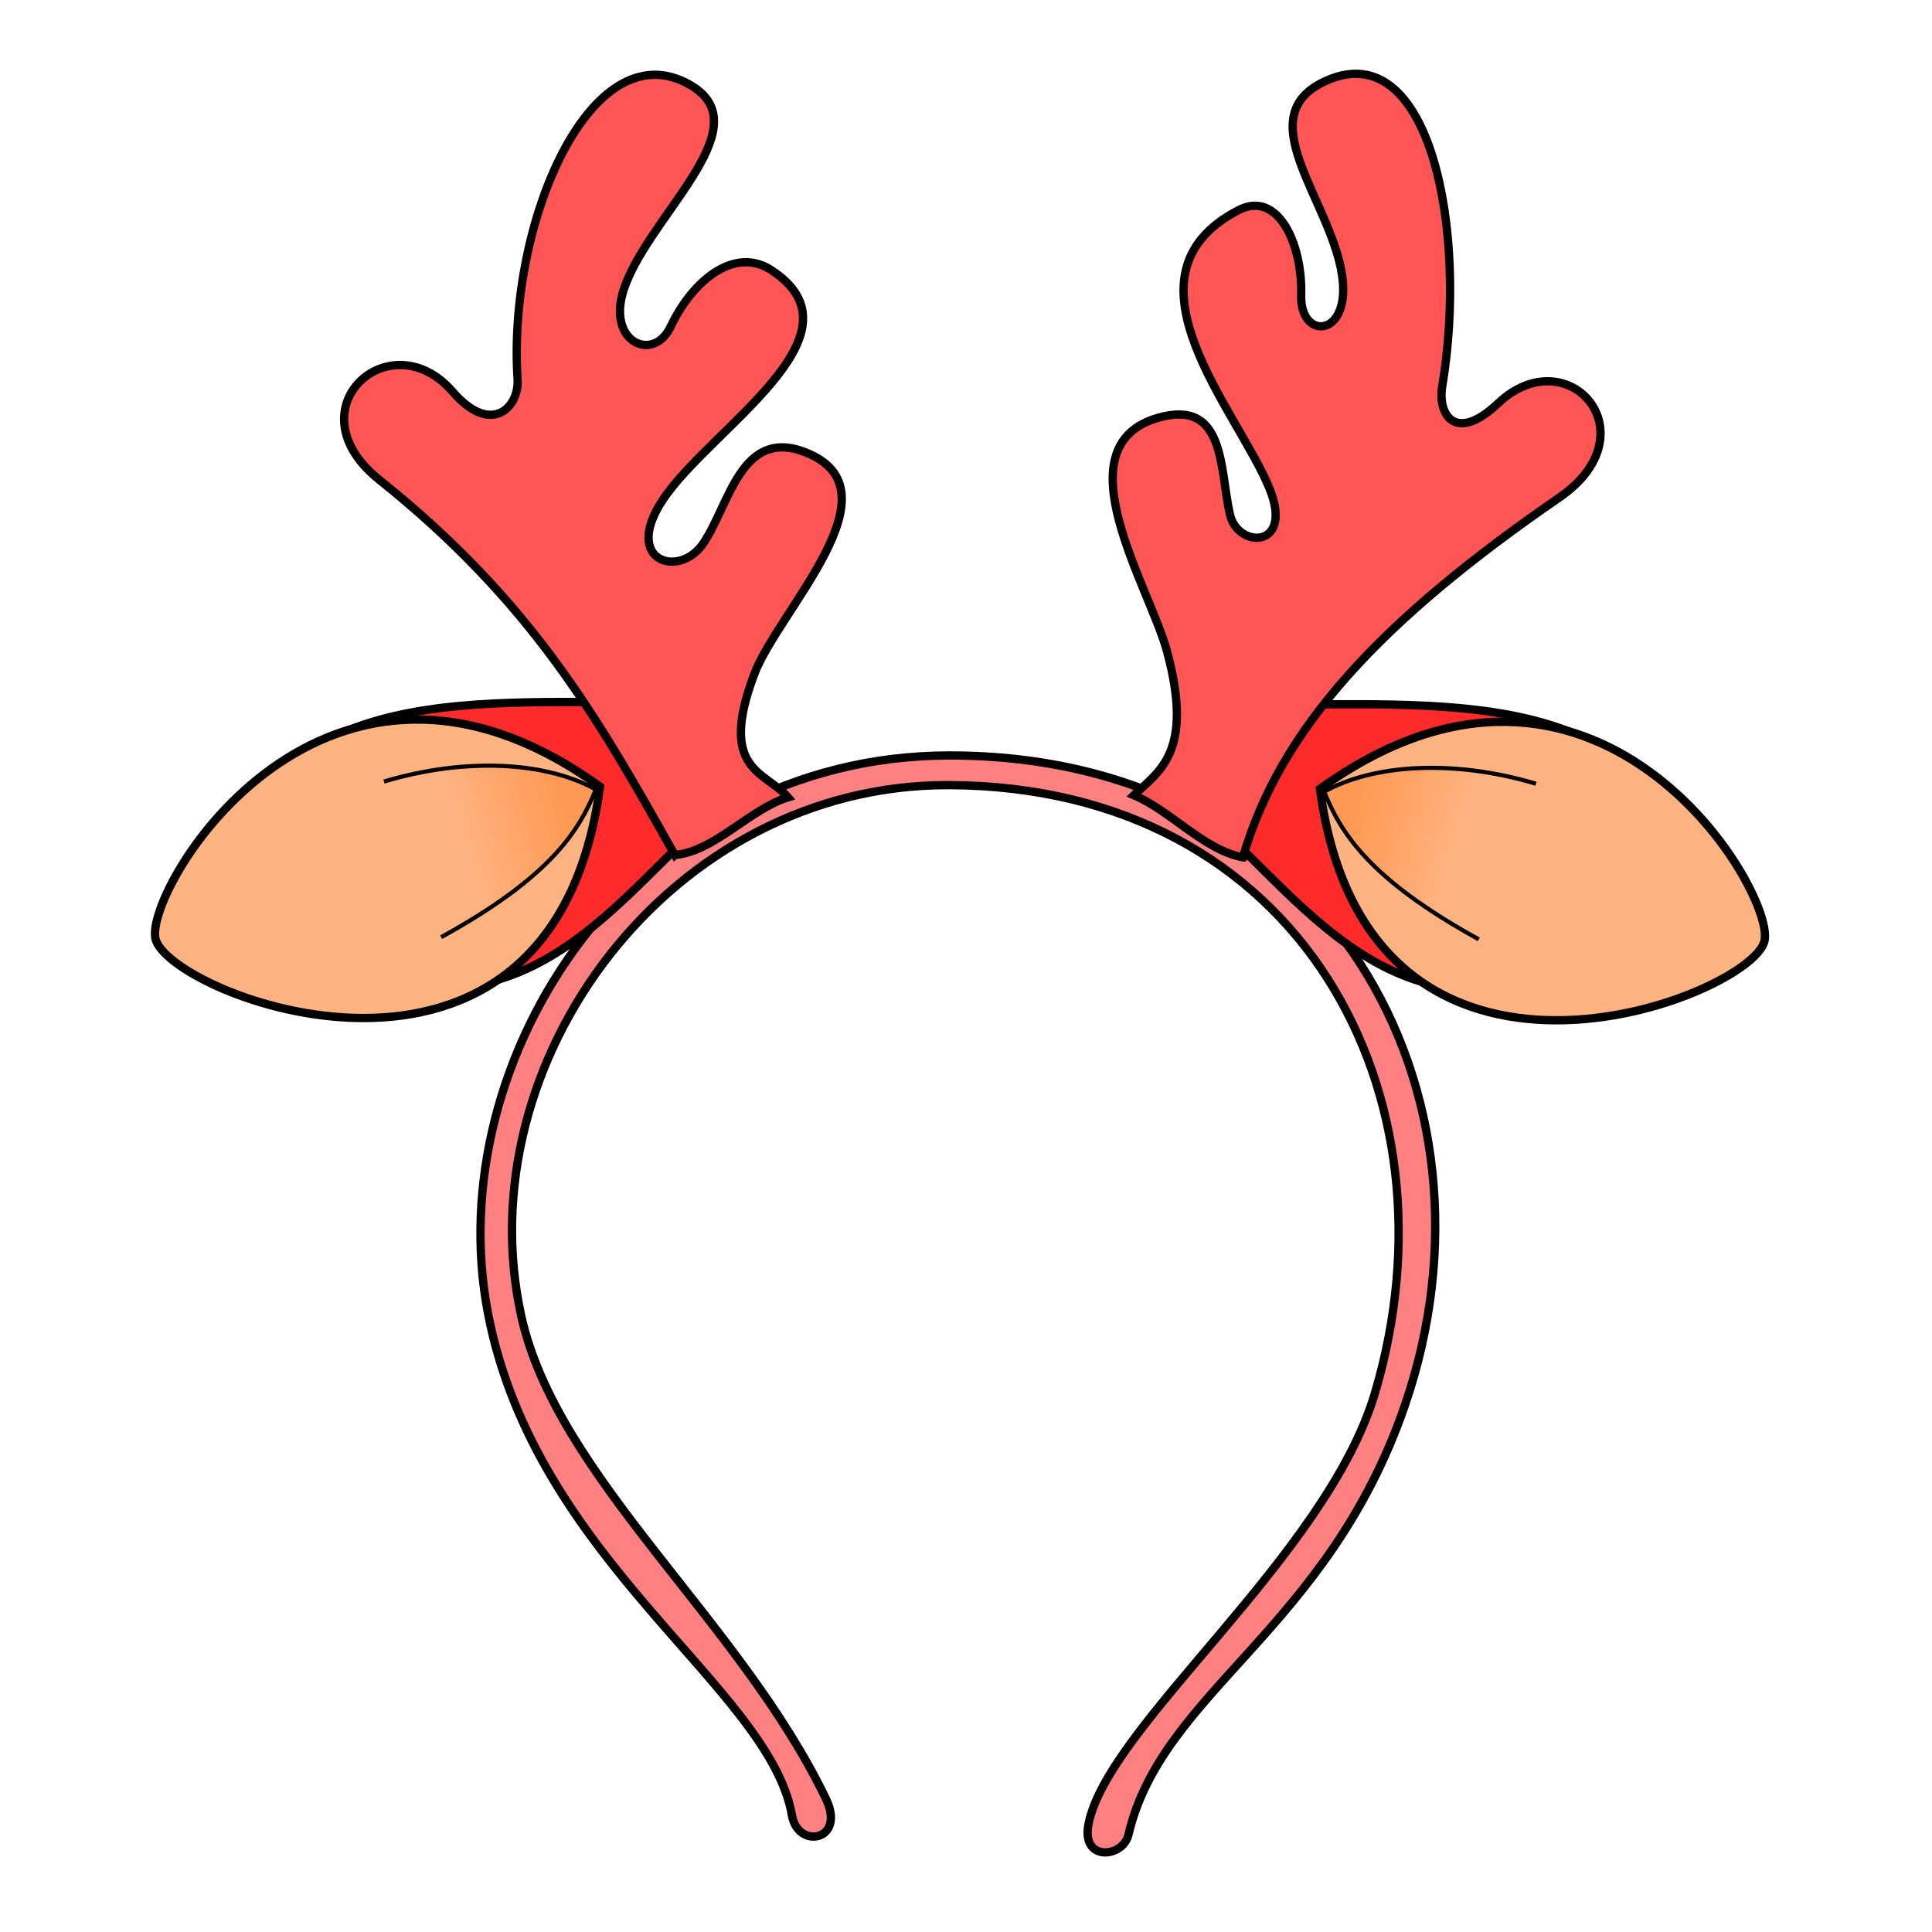 <svg cursor="default" version="1.1" viewBox="0 0 256 256" xmlns="http://www.w3.org/2000/svg" xmlns:xlink="http://www.w3.org/1999/xlink">
 <defs>
  <linearGradient id="innoGrad1">
   <stop stop-color="#f95" offset="0"/>
   <stop stop-color="#ffb380" offset="1"/>
  </linearGradient>
  <linearGradient id="linearGradient4317" x1="80.268" x2="67.768" y1="114.57" y2="118.23" gradientTransform="matrix(1.1 0 0 1.1 -13.801 -19.735)" gradientUnits="userSpaceOnUse" xlink:href="#innoGrad1"/>
  <linearGradient id="linearGradient4356" x1="80.268" x2="67.768" y1="114.57" y2="118.23" gradientTransform="matrix(-1.1 0 0 1.1 268.2 -19.44)" gradientUnits="userSpaceOnUse" xlink:href="#innoGrad1"/>
 </defs>
 <g fill-rule="evenodd" stroke="#000">
  <g stroke-width="1.1">
   <path d="m104.94 240.55c0.79 4.554 7.177 3.378 4.518-2.16-11.347-23.638-35.651-42.586-40.379-63.972-7.475-33.819 19.885-70.536 56.683-70.386 46.66 0.191 68.121 41.099 56.429 80.541-6.45 21.756-35.415 43.987-37.965 57.156-0.972 5.021 4.593 4.432 5.304 1.375 4.42-19.008 26.38-27.076 36.622-56.884 14.187-41.285-9.891-86.175-60.39-86.116-41.514 0.048-67.625 40.018-61.1 73.92 6.337 32.925 37.329 49.532 40.278 66.526z" fill="#ff8080"/>
   <path d="m164.29 112.19c7.32 7.221 14.373 14.946 23.965 17.875l19.986-33c-10.099-4.077-23.261-3.768-35.406-3.732z" fill="#ff2a2a"/>
   <path d="m174.9 104.53c36.34-26.163 60.085 13.083 58.928 20.035-1.234 7.416-52.54 27.603-58.928-20.035z" fill="#ffb380"/>
  </g>
  <path d="m203.53 103.85c-10.854-3.241-21.461-2.629-28.072 1.052 2.179 5.366 5.823 11.495 20.495 19.57" fill="url(#linearGradient4356)" stroke-width=".55"/>
  <path d="m90.11 111.89c-7.32 7.221-14.373 14.946-23.964 17.875l-19.987-33c10.1-4.077 23.262-3.768 35.406-3.732z" fill="#ff2a2a" stroke-width="1.1"/>
  <path d="m79.503 104.23c-36.34-26.162-60.086 13.084-58.929 20.036 1.235 7.416 52.541 27.603 58.929-20.035z" fill="#ffb380" stroke-width="1.1"/>
  <path d="m50.878 103.56c10.854-3.241 21.461-2.629 28.072 1.052-2.179 5.366-5.823 11.495-20.495 19.57" fill="url(#linearGradient4317)" stroke-width=".55"/>
  <path d="m89.416 113.29c-10.315-18.4-19.015-33.601-39.169-49.725-11.734-9.388 1.463-21.215 9.723-11.667 5.135 5.935 8.854 2.069 8.612-1.667-1.348-20.809 9.77-46.389 22.779-39.03 10.056 5.69-6.239 17.978-8.89 27.78-1.758 6.499 4.154 9.01 6.39 4.305 2.947-6.203 8.507-10.646 13.333-7.5 13.195 8.6-8.25 21.07-14.445 30.557-5.243 8.028 2.217 10.363 5.417 5.694 3.486-5.085 4.999-15.503 13.612-12.084 12.675 5.033-3.62 20.924-6.806 29.308-4.914 12.93 1.473 12.898 4.445 16.39-5.068 1.559-9.795 7.21-15.001 7.639zm75.28 0.31c4.95-17.068 18.283-31.412 41.925-47.678 12.38-8.518 1.078-21.156-8.103-12.49-5.708 5.386-8.035 1.46-7.417-2.233 3.44-20.567-1.601-46.55-15.286-40.54-10.58 4.645 0.492 15.745 2.013 25.784 1.26 8.315-5.59 8.755-5.416 2.657 0.196-6.887-3.142-13.922-8.285-11.263-16.727 8.646-0.035 26.627 4.117 36.966 3.187 7.933-4.233 7.926-5.276 3.35-1.371-6.01-0.56-15.339-9.475-12.806-13.118 3.727-1.162 22.36 1.162 31.023 3.584 13.36-1.098 15.827-4.407 19 4.885 2.063 9.312 7.28 14.448 8.23z" fill="#f55" stroke-width="1.1"/>
 </g>
</svg>
